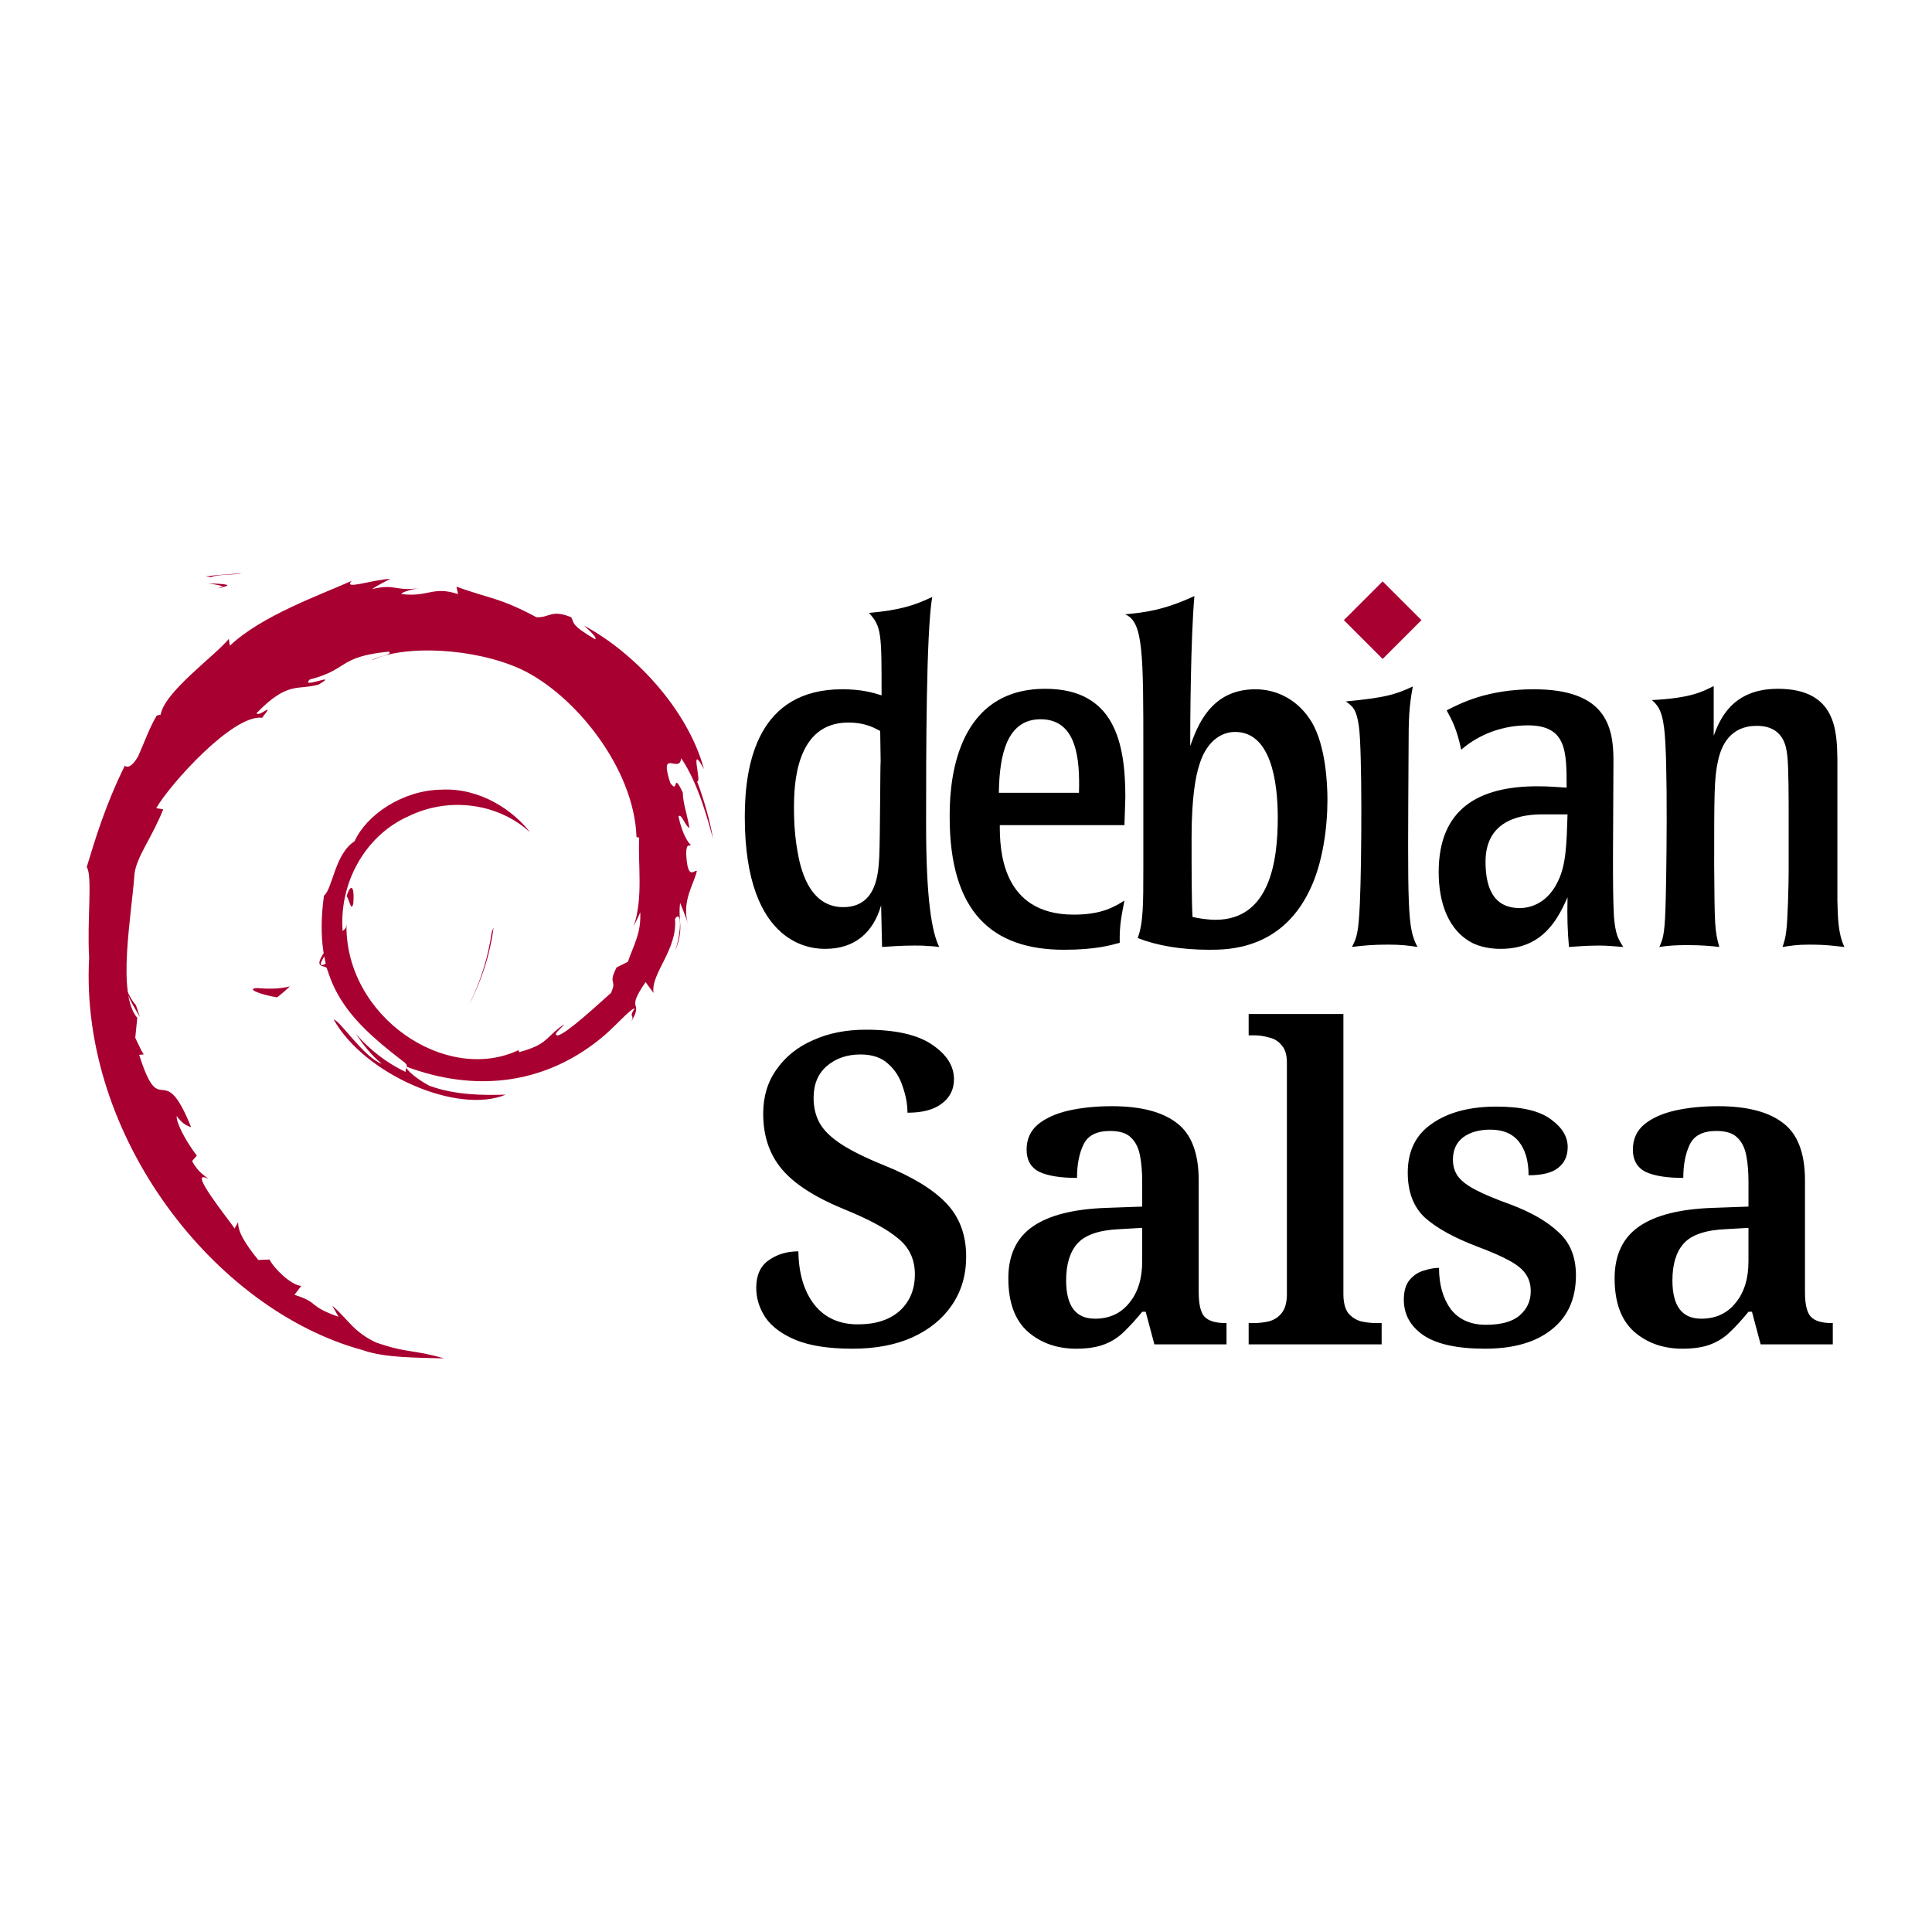 <?xml version="1.0" encoding="UTF-8" standalone="no"?>
<!-- Created with Inkscape (http://www.inkscape.org/) -->

<svg
   width="150"
   height="150"
   viewBox="0 0 150 150"
   version="1.1"
   id="svg5"
   xml:space="preserve"
   sodipodi:docname="salsa_150x150.svg"
   inkscape:version="1.4.2 (ebf0e940d0, 2025-05-08)"
   xmlns:inkscape="http://www.inkscape.org/namespaces/inkscape"
   xmlns:sodipodi="http://sodipodi.sourceforge.net/DTD/sodipodi-0.dtd"
   xmlns="http://www.w3.org/2000/svg"
   xmlns:svg="http://www.w3.org/2000/svg"
   xmlns:rdf="http://www.w3.org/1999/02/22-rdf-syntax-ns#"
   xmlns:cc="http://creativecommons.org/ns#"
   xmlns:dc="http://purl.org/dc/elements/1.1/"
   xmlns:i="http://ns.adobe.com/AdobeIllustrator/10.0/"><sodipodi:namedview
     id="namedview1"
     pagecolor="#ffffff"
     bordercolor="#000000"
     borderopacity="0.25"
     inkscape:showpageshadow="2"
     inkscape:pageopacity="0.0"
     inkscape:pagecheckerboard="0"
     inkscape:deskcolor="#d1d1d1"
     inkscape:zoom="2.6866667"
     inkscape:cx="57.692308"
     inkscape:cy="80.397022"
     inkscape:window-width="1920"
     inkscape:window-height="987"
     inkscape:window-x="0"
     inkscape:window-y="32"
     inkscape:window-maximized="1"
     inkscape:current-layer="foreground" /><title
     id="title1">Debian Salsa Member Logo</title><defs
     id="defs2" /><rect
     style="fill:#ffffff;fill-opacity:1;stroke-width:6.025"
     id="background"
     width="150"
     height="150"
     x="0"
     y="0" /><g
     id="foreground"
     i:layer="yes"
     i:dimmedPercent="50"
     i:rgbTrio="#4F008000FFFF"
     inkscape:label="foreground"
     transform="translate(15.506,3.562)">
		<g
   id="logo"
   inkscape:label="logo"
   transform="matrix(0.676,0,0,0.676,-36.712,40.943)">
			<path
   i:knockout="Off"
   fill="#a80030"
   d="m 60.969,47.645 c -1.494,0.02 0.281,0.768 2.232,1.069 0.541,-0.422 1.027,-0.846 1.463,-1.26 -1.213,0.297 -2.449,0.304 -3.695,0.191"
   id="path1" />
			<path
   i:knockout="Off"
   fill="#a80030"
   d="m 68.986,45.646 c 0.893,-1.229 1.541,-2.573 1.77,-3.963 -0.201,0.99 -0.736,1.845 -1.244,2.749 -2.793,1.759 -0.264,-1.044 -0.002,-2.111 -3.002,3.783 -0.414,2.268 -0.524,3.325"
   id="path2" />
			<path
   i:knockout="Off"
   fill="#a80030"
   d="m 71.949,37.942 c 0.182,-2.691 -0.529,-1.839 -0.768,-0.814 0.278,0.146 0.499,1.898 0.768,0.814"
   id="path3" />
			<path
   i:knockout="Off"
   fill="#a80030"
   d="m 55.301,1.163 c 0.798,0.142 1.724,0.252 1.591,0.443 0.876,-0.193 1.073,-0.367 -1.591,-0.443"
   id="path4" />
			<path
   i:knockout="Off"
   fill="#a80030"
   d="M 56.893,1.606 56.332,1.723 56.855,1.675 56.893,1.606"
   id="path5" />
			<path
   i:knockout="Off"
   fill="#a80030"
   d="m 104.907,38.962 c 0.09,2.416 -0.705,3.59 -1.424,5.666 l -1.293,0.643 c -1.057,2.054 0.105,1.304 -0.652,2.937 -1.652,1.467 -5.006,4.589 -6.08,4.875 -0.785,-0.017 0.531,-0.926 0.703,-1.281 -2.209,1.516 -1.773,2.276 -5.152,3.199 l -0.098,-0.221 c -8.33,3.92 -19.902,-3.847 -19.75,-14.443 -0.088,0.672 -0.253,0.504 -0.437,0.774 -0.43,-5.451 2.518,-10.926 7.49,-13.165 4.863,-2.406 10.564,-1.42 14.045,1.829 -1.912,-2.506 -5.721,-5.163 -10.232,-4.917 -4.421,0.072 -8.558,2.881 -9.938,5.932 -2.264,1.425 -2.528,5.496 -3.514,6.242 -1.329,9.76 2.497,13.975 8.97,18.936 1.016,0.686 0.286,0.791 0.422,1.313 -2.15,-1.006 -4.118,-2.526 -5.738,-4.387 0.86,1.257 1.787,2.479 2.986,3.439 -2.029,-0.685 -4.738,-4.913 -5.527,-5.085 3.495,6.258 14.178,10.975 19.775,8.634 -2.59,0.096 -5.879,0.053 -8.787,-1.022 -1.225,-0.629 -2.884,-1.93 -2.587,-2.173 7.636,2.851 15.522,2.158 22.128,-3.137 1.682,-1.31 3.518,-3.537 4.049,-3.567 -0.799,1.202 0.137,0.578 -0.477,1.639 1.672,-2.701 -0.729,-1.1 1.73,-4.664 l 0.908,1.25 c -0.34,-2.244 2.785,-4.966 2.467,-8.512 0.717,-1.084 0.799,1.168 0.039,3.662 1.055,-2.767 0.279,-3.212 0.549,-5.496 0.291,0.768 0.678,1.583 0.875,2.394 -0.688,-2.675 0.703,-4.503 1.049,-6.058 -0.342,-0.15 -1.061,1.182 -1.227,-1.976 0.025,-1.372 0.383,-0.719 0.52,-1.057 -0.268,-0.155 -0.975,-1.207 -1.404,-3.224 0.309,-0.475 0.832,1.229 1.256,1.298 -0.273,-1.603 -0.742,-2.826 -0.762,-4.057 -1.24,-2.59 -0.439,0.346 -1.443,-1.112 -1.32,-4.114 1.094,-0.955 1.258,-2.823 1.998,2.895 3.137,7.385 3.662,9.244 -0.4,-2.267 -1.045,-4.464 -1.834,-6.589 0.609,0.257 -0.979,-4.663 0.791,-1.405 -1.889,-6.945 -8.078,-13.435 -13.773,-16.479 0.695,0.637 1.574,1.437 1.26,1.563 -2.834,-1.685 -2.336,-1.818 -2.742,-2.53 -2.305,-0.939 -2.459,0.077 -3.984,0.002 -4.35,-2.308 -5.188,-2.063 -9.191,-3.507 l 0.182,0.852 c -2.881,-0.96 -3.357,0.362 -6.47,0.002 -0.189,-0.147 0.998,-0.536 1.976,-0.677 -2.786,0.368 -2.656,-0.55 -5.382,0.101 0.671,-0.471 1.383,-0.784 2.099,-1.184 -2.271,0.138 -5.424,1.322 -4.451,0.244 -3.705,1.654 -10.286,3.975 -13.979,7.438 l -0.116,-0.776 c -1.692,2.031 -7.379,6.066 -7.832,8.699 l -0.453,0.105 c -0.879,1.491 -1.45,3.18 -2.148,4.713 -1.151,1.963 -1.688,0.756 -1.524,1.064 -2.265,4.592 -3.392,8.45 -4.363,11.616 0.692,1.035 0.017,6.232 0.278,10.391 -1.136,20.544 14.418,40.489 31.42,45.093 2.492,0.893 6.197,0.861 9.349,0.949 -3.718,-1.064 -4.198,-0.563 -7.822,-1.826 -2.613,-1.232 -3.185,-2.637 -5.037,-4.244 l 0.733,1.295 c -3.63,-1.285 -2.111,-1.59 -5.065,-2.525 l 0.783,-1.021 c -1.177,-0.09 -3.117,-1.982 -3.647,-3.033 l -1.288,0.051 c -1.546,-1.906 -2.371,-3.283 -2.31,-4.35 l -0.416,0.742 c -0.471,-0.809 -5.691,-7.158 -2.983,-5.68 -0.503,-0.458 -1.172,-0.747 -1.897,-2.066 l 0.551,-0.629 c -1.301,-1.677 -2.398,-3.826 -2.314,-4.542 0.695,0.938 1.177,1.114 1.655,1.275 -3.291,-8.164 -3.476,-0.449 -5.967,-8.31 l 0.526,-0.042 c -0.403,-0.611 -0.65,-1.27 -0.974,-1.919 l 0.23,-2.285 c -2.368,-2.736 -0.662,-11.645 -0.319,-16.53 0.235,-1.986 1.977,-4.101 3.3,-7.418 l -0.806,-0.138 c 1.542,-2.688 8.802,-10.799 12.166,-10.383 1.629,-2.046 -0.324,-0.008 -0.643,-0.522 3.579,-3.703 4.704,-2.616 7.119,-3.283 2.603,-1.545 -2.235,0.604 -1.001,-0.589 4.503,-1.149 3.19,-2.614 9.063,-3.197 0.62,0.352 -1.437,0.544 -1.953,1.001 3.75,-1.836 11.869,-1.417 17.145,1.018 6.117,2.861 12.994,11.314 13.266,19.267 l 0.309,0.083 c -0.156,3.162 0.484,6.819 -0.627,10.177 l 0.751,-1.591"
   id="path6" />
			<path
   i:knockout="Off"
   fill="#a80030"
   d="m 44.658,49.695 -0.211,1.047 c 0.983,1.335 1.763,2.781 3.016,3.821 -0.902,-1.759 -1.571,-2.486 -2.805,-4.868"
   id="path7" />
			<path
   i:knockout="Off"
   fill="#a80030"
   d="m 46.979,49.605 c -0.52,-0.576 -0.826,-1.268 -1.172,-1.956 0.33,1.211 1.006,2.252 1.633,3.312 l -0.461,-1.356"
   id="path8" />
			<path
   i:knockout="Off"
   fill="#a80030"
   d="m 88.063,40.675 -0.219,0.552 c -0.402,2.858 -1.273,5.686 -2.605,8.309 1.472,-2.767 2.421,-5.794 2.824,-8.861"
   id="path9" />
			<path
   i:knockout="Off"
   fill="#a80030"
   d="M 55.598,0.446 C 56.607,0.077 58.08,0.243 59.154,0 57.756,0.117 56.365,0.187 54.992,0.362 l 0.606,0.084"
   id="path10" />
			
			
			
			
			
			
			
			
			
		</g>
	<g
   id="text"
   inkscape:label="text"
   transform="matrix(0.785,0,0,0.785,42.319,-42.966)"><path
     i:knockout="Off"
     d="m 13.437,125.506 c -0.045,0.047 -0.045,7.506 -0.138,9.453 -0.092,1.574 -0.232,4.957 -3.568,4.957 -3.429,0 -4.263,-3.939 -4.541,-5.652 -0.324,-1.9 -0.324,-3.477 -0.324,-4.17 0,-2.225 0.139,-8.436 5.375,-8.436 1.576,0 2.456,0.465 3.151,0.834 z M 0,130.975 c 0,13.066 6.951,13.066 7.97,13.066 2.873,0 4.727,-1.576 5.514,-4.309 l 0.093,4.123 c 0.881,-0.047 1.761,-0.139 3.197,-0.139 0.51,0 0.926,0 1.298,0.047 0.371,0 0.741,0.045 1.158,0.092 -0.741,-1.482 -1.297,-4.818 -1.297,-12.049 0,-7.043 0,-18.951 0.602,-22.566 -1.667,0.789 -3.105,1.299 -6.256,1.576 1.251,1.344 1.251,2.039 1.251,8.154 -0.879,-0.277 -1.992,-0.602 -3.892,-0.602 C 1.344,118.369 0,125.598 0,130.975"
     id="path13" /><path
     i:knockout="Off"
     d="m 25.13,128.609 c 0.047,-3.846 0.835,-7.275 4.124,-7.275 3.615,0 3.891,3.984 3.799,7.275 z m 12.51,0.465 c 0,-5.422 -1.065,-10.752 -7.923,-10.752 -9.452,0 -9.452,10.475 -9.452,12.697 0,9.406 4.216,13.113 11.306,13.113 3.149,0 4.68,-0.461 5.514,-0.695 -0.046,-1.668 0.185,-2.734 0.465,-4.17 -0.975,0.604 -2.226,1.391 -5.006,1.391 -7.229,0 -7.322,-6.582 -7.322,-8.852 H 37.55 l 0.09,-2.732"
     id="path14" /><path
     i:knockout="Off"
     d="m 52.715,131.066 c 0,4.309 -0.787,10.102 -6.162,10.102 -0.742,0 -1.668,-0.141 -2.27,-0.279 -0.093,-1.668 -0.093,-4.541 -0.093,-7.877 0,-3.986 0.416,-6.068 0.742,-7.09 0.972,-3.289 3.15,-3.334 3.566,-3.334 3.522,0 4.217,4.865 4.217,8.478 z m -13.298,5.051 c 0,3.43 0,5.375 -0.556,6.857 1.9,0.742 4.262,1.158 7.09,1.158 1.807,0 7.043,0 9.869,-5.791 1.344,-2.688 1.807,-6.303 1.807,-9.037 0,-1.668 -0.186,-5.328 -1.529,-7.646 -1.296,-2.176 -3.382,-3.289 -5.605,-3.289 -4.449,0 -5.746,3.707 -6.44,5.607 0,-2.363 0.045,-10.611 0.415,-14.828 -3.011,1.391 -4.866,1.621 -6.857,1.807 1.807,0.74 1.807,3.801 1.807,13.764 v 11.398"
     id="path15" /><path
     i:knockout="Off"
     d="m 66.535,143.855 c -0.928,-0.139 -1.578,-0.232 -2.922,-0.232 -1.48,0 -2.502,0.094 -3.566,0.232 0.463,-0.881 0.648,-1.299 0.787,-4.309 0.186,-4.125 0.232,-15.154 -0.092,-17.471 -0.232,-1.762 -0.648,-2.039 -1.297,-2.502 3.799,-0.371 4.865,-0.648 6.625,-1.482 -0.369,2.037 -0.418,3.059 -0.418,6.162 -0.091,15.989 -0.138,17.702 0.883,19.602"
     id="path16" /><path
     i:knockout="Off"
     d="m 81.373,130.74 c -0.092,2.92 -0.139,4.959 -0.928,6.58 -0.973,2.086 -2.594,2.688 -3.799,2.688 -2.783,0 -3.383,-2.316 -3.383,-4.586 0,-4.355 3.893,-4.682 5.652,-4.682 z m -12.744,5.701 c 0,2.92 0.881,5.838 3.477,7.09 1.158,0.51 2.316,0.51 2.688,0.51 4.264,0 5.699,-3.152 6.58,-5.098 -0.047,2.039 0,3.289 0.139,4.912 0.834,-0.047 1.668,-0.139 3.059,-0.139 0.787,0 1.529,0.092 2.316,0.139 -0.51,-0.787 -0.787,-1.252 -0.928,-3.059 -0.092,-1.76 -0.092,-3.521 -0.092,-5.977 l 0.047,-9.453 c 0,-3.523 -0.928,-6.998 -7.879,-6.998 -4.586,0 -7.273,1.391 -8.617,2.086 0.557,1.02 1.02,1.898 1.436,3.893 1.809,-1.576 4.172,-2.41 6.58,-2.41 3.848,0 3.848,2.549 3.848,6.162 -0.881,-0.045 -1.623,-0.137 -2.875,-0.137 -5.887,10e-4 -9.779,2.268 -9.779,8.479"
     id="path17" /><path
     i:knockout="Off"
     d="m 108.063,139.268 c 0.047,1.576 0.047,3.244 0.695,4.588 -1.021,-0.092 -1.623,-0.232 -3.521,-0.232 -1.113,0 -1.715,0.094 -2.596,0.232 0.184,-0.602 0.279,-0.834 0.371,-1.623 0.139,-1.064 0.232,-4.633 0.232,-5.885 v -5.004 c 0,-2.178 0,-5.33 -0.141,-6.441 -0.092,-0.787 -0.322,-2.918 -3.012,-2.918 -2.641,0 -3.521,1.945 -3.846,3.521 -0.369,1.621 -0.369,3.383 -0.369,10.24 0.045,5.932 0.045,6.486 0.508,8.109 -0.787,-0.092 -1.76,-0.184 -3.15,-0.184 -1.113,0 -1.854,0.045 -2.779,0.184 0.324,-0.742 0.51,-1.113 0.602,-3.707 0.094,-2.549 0.279,-15.061 -0.141,-18.025 -0.23,-1.809 -0.695,-2.225 -1.203,-2.688 3.754,-0.186 4.957,-0.789 6.117,-1.389 v 4.91 c 0.555,-1.438 1.713,-4.635 6.348,-4.635 5.793,0 5.838,4.217 5.885,6.996 v 13.951"
     id="path18" /><path
     i:knockout="Off"
     fill="#a80030"
     d="m 66.926,111.533 -3.838,3.836 -3.836,-3.836 3.836,-3.836 3.838,3.836"
     id="path19" /><path
     style="font-weight:600;font-size:33.766px;font-family:'Noto Serif';-inkscape-font-specification:'Noto Serif Semi-Bold';direction:rtl;text-orientation:sideways;stroke-width:15.176;stroke-linecap:round;stroke-linejoin:round"
     d="m 50.675,97.807 q -2.735,0 -4.39,-0.675 -1.621,-0.675 -2.364,-1.756 -0.709,-1.081 -0.709,-2.296 0,-1.452 0.945,-2.127 0.979,-0.709 2.33,-0.709 0.034,2.6 1.249,4.153 1.216,1.519 3.377,1.519 2.06,0 3.242,-1.047 1.182,-1.081 1.182,-2.836 0,-1.756 -1.317,-2.803 -1.283,-1.081 -4.187,-2.262 -3.377,-1.384 -4.829,-3.107 -1.452,-1.722 -1.452,-4.322 0,-1.992 1.047,-3.444 1.047,-1.486 2.836,-2.262 1.79,-0.81 4.086,-0.81 3.444,0 5.132,1.148 1.722,1.148 1.722,2.701 0,1.182 -0.945,1.891 -0.912,0.709 -2.668,0.709 0,-0.979 -0.371,-2.026 -0.338,-1.081 -1.148,-1.79 -0.777,-0.709 -2.127,-0.709 -1.587,0 -2.634,0.912 -1.013,0.878 -1.013,2.465 0,1.114 0.473,1.958 0.473,0.844 1.655,1.621 1.182,0.777 3.343,1.655 3.275,1.317 4.829,2.938 1.553,1.621 1.553,4.153 0,2.161 -1.114,3.782 -1.081,1.587 -3.073,2.499 -1.958,0.878 -4.66,0.878 z m 17.39,0 q -2.229,0 -3.748,-1.317 -1.519,-1.351 -1.519,-4.153 0,-2.701 1.891,-4.018 1.891,-1.317 5.707,-1.452 l 2.803,-0.101 v -1.925 q 0,-1.148 -0.169,-2.026 -0.169,-0.912 -0.709,-1.418 -0.506,-0.506 -1.621,-0.506 -1.553,0 -2.06,1.047 -0.506,1.047 -0.506,2.6 -1.925,0 -2.938,-0.473 -0.979,-0.506 -0.979,-1.722 0,-1.216 0.878,-1.958 0.912,-0.743 2.397,-1.081 1.519,-0.338 3.343,-0.338 3.377,0 5.065,1.317 1.688,1.283 1.688,4.457 v 8.678 q 0,1.384 0.439,1.891 0.473,0.506 1.621,0.506 h 0.101 v 1.655 h -5.605 l -0.675,-2.532 h -0.27 q -0.743,0.912 -1.418,1.553 -0.642,0.642 -1.519,0.979 -0.878,0.338 -2.195,0.338 z m 1.452,-2.33 q 1.688,0 2.668,-1.216 1.013,-1.216 1.013,-3.242 v -2.6 l -1.756,0.101 q -2.364,0.101 -3.275,1.114 -0.878,0.979 -0.878,2.87 0,2.971 2.229,2.971 z m 11.953,1.992 v -1.655 h 0.439 q 0.574,0 1.148,-0.135 0.608,-0.169 0.979,-0.642 0.405,-0.506 0.405,-1.486 V 75.589 q 0,-0.912 -0.405,-1.351 -0.371,-0.473 -0.979,-0.608 -0.574,-0.169 -1.148,-0.169 h -0.439 v -1.655 h 7.361 v 21.746 q 0,0.979 0.371,1.486 0.405,0.473 0.979,0.642 0.608,0.135 1.182,0.135 h 0.439 v 1.655 z m 18.369,0.338 q -3.242,0 -4.795,-1.047 -1.519,-1.047 -1.519,-2.769 0,-1.013 0.473,-1.553 0.473,-0.54 1.114,-0.709 0.642,-0.203 1.148,-0.203 0,1.958 0.912,3.208 0.945,1.216 2.735,1.216 1.79,0 2.634,-0.743 0.844,-0.743 0.844,-1.857 0,-0.777 -0.371,-1.317 -0.338,-0.54 -1.249,-1.047 -0.912,-0.506 -2.532,-1.114 -2.668,-1.013 -4.052,-2.229 -1.351,-1.249 -1.351,-3.512 0,-2.532 1.891,-3.816 1.891,-1.317 4.997,-1.317 2.904,0 4.221,0.979 1.317,0.945 1.317,2.161 0,1.047 -0.743,1.621 -0.709,0.574 -2.296,0.574 0,-1.655 -0.743,-2.6 -0.743,-0.945 -2.229,-0.945 -1.317,0 -2.127,0.608 -0.777,0.608 -0.777,1.722 0,0.777 0.405,1.317 0.405,0.54 1.384,1.047 0.979,0.506 2.668,1.114 2.431,0.912 3.748,2.161 1.351,1.216 1.351,3.343 0,2.735 -1.891,4.221 -1.857,1.486 -5.166,1.486 z m 15.33,0 q -2.229,0 -3.748,-1.317 -1.519,-1.351 -1.519,-4.153 0,-2.701 1.891,-4.018 1.891,-1.317 5.707,-1.452 l 2.803,-0.101 v -1.925 q 0,-1.148 -0.169,-2.026 -0.169,-0.912 -0.709,-1.418 -0.506,-0.506 -1.621,-0.506 -1.553,0 -2.06,1.047 -0.506,1.047 -0.506,2.6 -1.925,0 -2.938,-0.473 -0.979,-0.506 -0.979,-1.722 0,-1.216 0.878,-1.958 0.912,-0.743 2.397,-1.081 1.519,-0.338 3.343,-0.338 3.377,0 5.065,1.317 1.688,1.283 1.688,4.457 v 8.678 q 0,1.384 0.439,1.891 0.473,0.506 1.621,0.506 h 0.101 v 1.655 h -5.605 l -0.675,-2.532 h -0.27 q -0.743,0.912 -1.418,1.553 -0.642,0.642 -1.519,0.979 -0.878,0.338 -2.195,0.338 z m 1.452,-2.33 q 1.688,0 2.668,-1.216 1.013,-1.216 1.013,-3.242 v -2.6 l -1.756,0.101 q -2.364,0.101 -3.275,1.114 -0.878,0.979 -0.878,2.87 0,2.971 2.229,2.971 z"
     id="text1"
     aria-label="Salsa"
     transform="matrix(1.273,0,0,1.273,-53.876,59.079)" /></g></g></svg>
